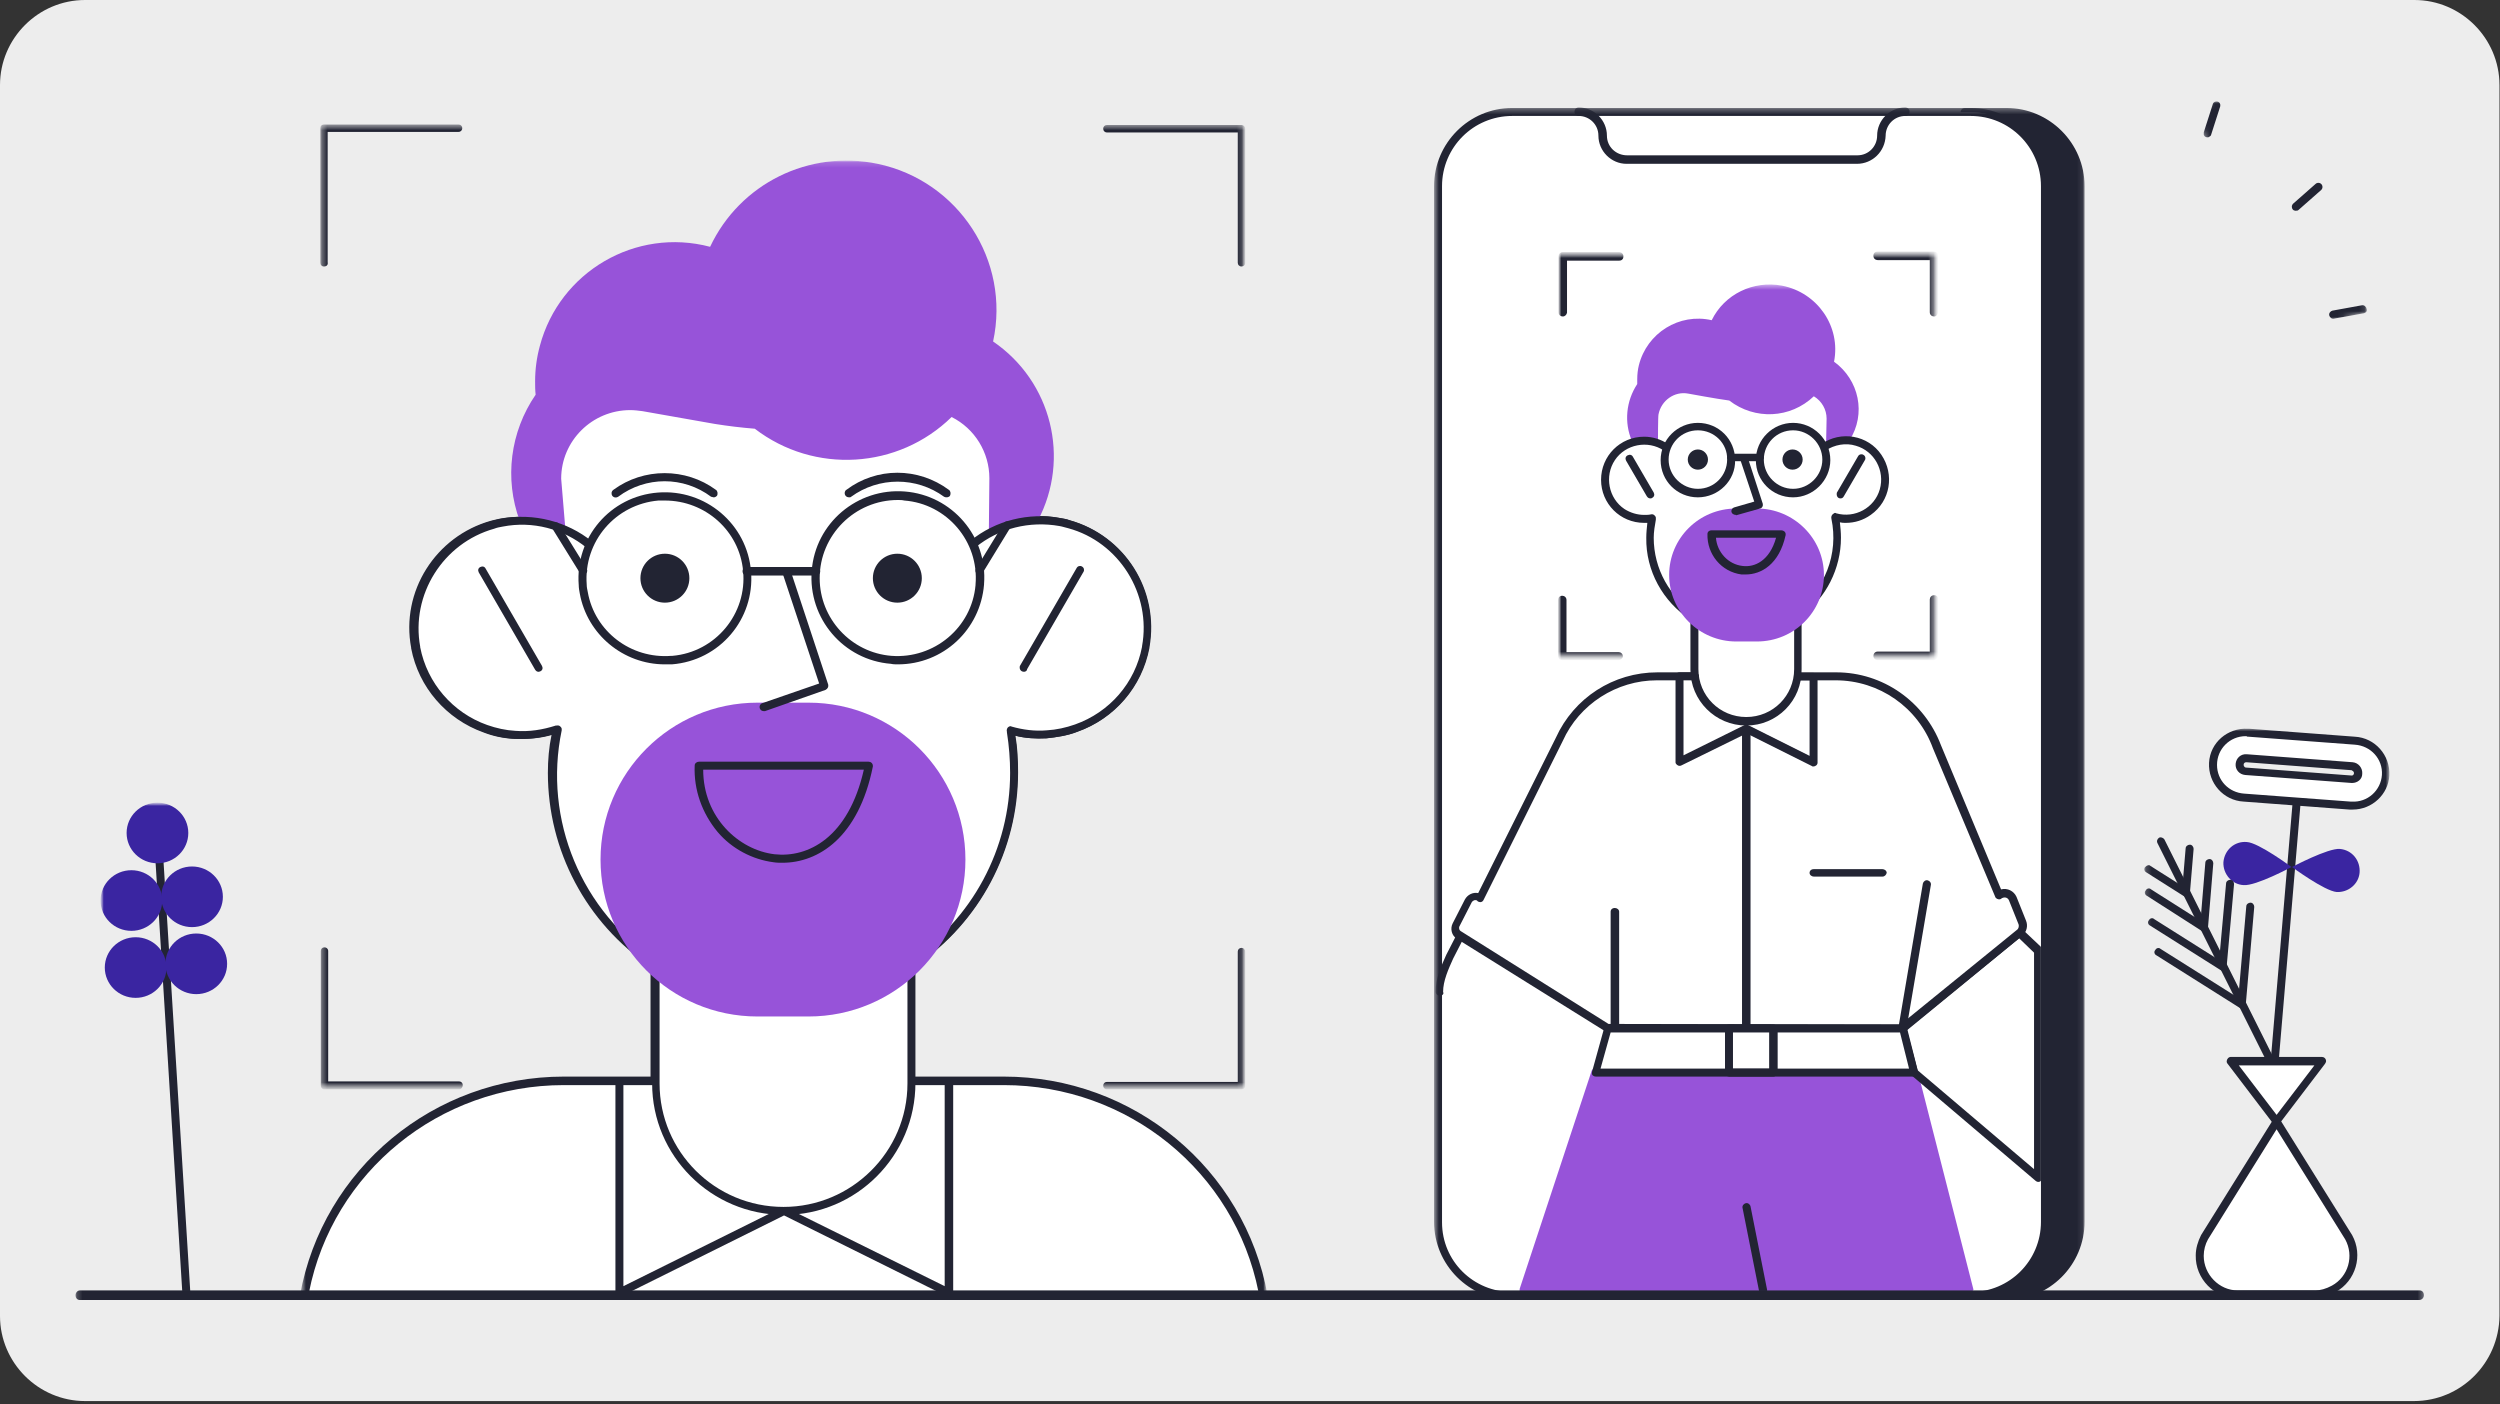 <svg width="470" height="264" viewBox="0 0 470 264" fill="none" xmlns="http://www.w3.org/2000/svg">
<rect x="0" y="0" width="470" height="264" fill="#333333" stroke="none"/>
<path d="M453.8 263.4H16C7.2 263.4 0 256.2 0 247.4V16C0 7.2 7.2 0 16 0H453.9C462.7 0 469.9 7.2 469.9 16V247.4C469.8 256.2 462.7 263.4 453.8 263.4Z" fill="#EDEDED"/>
<mask id="mask0_52_764" style="mask-type:luminance" maskUnits="userSpaceOnUse" x="56" y="30" width="183" height="215">
<path d="M238.3 30.1H56.4V244.1H238.3V30.1Z" fill="white"/>
</mask>
<g mask="url(#mask0_52_764)">
<mask id="mask1_52_764" style="mask-type:luminance" maskUnits="userSpaceOnUse" x="56" y="30" width="183" height="215">
<path d="M238.3 30.1H56.4V244.4H238.3V30.1Z" fill="white"/>
</mask>
<g mask="url(#mask1_52_764)">
<path d="M200.701 98.599C200.201 98.399 199.601 98.299 199.001 98.199C195.401 97.499 191.701 97.899 188.201 99.099V82.299L179.601 74.999L169.501 79.399C165.001 81.299 160.001 81.799 155.301 80.699L124.101 73.699L104.601 76.199L103.501 98.599C100.401 97.699 97.201 97.499 94.101 98.099C93.501 98.199 93.001 98.299 92.401 98.499C82.301 101.299 76.001 111.299 78.001 121.599C79.301 128.699 84.301 134.499 91.101 136.899C92.901 137.499 94.701 137.899 96.601 137.999C99.301 138.199 102.001 137.799 104.501 136.899H104.601C104.001 139.599 103.701 142.399 103.701 145.199C103.701 159.699 110.901 173.199 123.001 181.199V203.699C123.001 216.899 133.801 227.699 147.001 227.699C160.301 227.699 171.001 216.999 171.001 203.699V181.299C183.101 173.299 190.301 159.799 190.301 145.299C190.301 142.699 190.101 140.099 189.601 137.499L189.501 137.299C191.701 137.899 194.001 138.199 196.401 138.099C198.301 137.999 200.101 137.599 201.901 136.999C208.701 134.599 213.701 128.799 215.001 121.699C217.101 111.399 210.801 101.399 200.701 98.599Z" fill="white"/>
</g>
<mask id="mask2_52_764" style="mask-type:luminance" maskUnits="userSpaceOnUse" x="56" y="30" width="183" height="215">
<path d="M238.3 30.1H56.4V244.4H238.3V30.1Z" fill="white"/>
</mask>
<g mask="url(#mask2_52_764)">
<path d="M147.1 228.4C133.4 228.4 122.3 217.3 122.3 203.7V181.7C110.2 173.5 103 159.9 103 145.3C103 142.9 103.2 140.5 103.7 138.1C101.4 138.8 99 139 96.6 138.9C94.6 138.8 92.7 138.4 90.9 137.7C83.9 135.2 78.7 129.2 77.3 121.9V121.8C75.3 111.2 81.9 100.8 92.3 97.9C92.8 97.8 93.4 97.6 94 97.5C96.9 97 99.9 97 102.8 97.7L103.8 76.2C103.8 75.8 104.1 75.5 104.5 75.5L124 73C124.1 73 124.2 73 124.3 73L155.5 80C160.1 81 164.9 80.6 169.3 78.7L179.4 74.3C179.7 74.2 180 74.2 180.2 74.4L188.8 81.7C189 81.8 189.1 82.1 189.1 82.3V98C192.4 97 195.9 96.7 199.3 97.4C199.9 97.5 200.5 97.6 201 97.8C211.4 100.7 217.9 111 216 121.7V121.8C214.6 129.1 209.5 135.1 202.4 137.6C200.6 138.3 198.6 138.6 196.7 138.8C194.7 138.9 192.7 138.8 190.8 138.3C191.2 140.6 191.3 142.9 191.3 145.2C191.3 159.8 184.1 173.4 172 181.6V203.6C171.9 217.3 160.8 228.4 147.1 228.4ZM104.7 136.2C105.1 136.2 105.5 136.5 105.5 137V137.1C102 153.9 109.2 171.2 123.6 180.6C123.8 180.7 123.9 181 123.9 181.2V203.7C123.9 216.5 134.3 226.9 147.2 226.9C160.1 226.9 170.4 216.5 170.4 203.7V181.3C170.4 181 170.5 180.8 170.7 180.7C182.6 172.8 189.7 159.5 189.7 145.3C189.7 142.8 189.5 140.2 189.1 137.7V137.6C189 137.2 189.1 136.8 189.5 136.6C189.7 136.5 189.8 136.5 190 136.6C192.1 137.2 194.4 137.5 196.6 137.3C198.4 137.2 200.2 136.8 201.9 136.2C208.4 133.9 213.2 128.4 214.5 121.6V121.5C216.3 111.7 210.2 101.9 200.6 99.3C200.1 99.2 199.6 99 199 98.9C195.5 98.3 191.9 98.6 188.6 99.8C188.2 99.9 187.8 99.7 187.6 99.4C187.6 99.3 187.6 99.2 187.6 99.1V82.7L179.6 75.9L170 80.1C165.4 82.1 160.2 82.6 155.3 81.5L124.3 74.6L105.6 77L104.6 98.8C104.6 99.2 104.2 99.5 103.8 99.5C103.7 99.5 103.7 99.5 103.6 99.5C100.7 98.6 97.6 98.5 94.6 99C94 99.1 93.5 99.2 93 99.4C83.4 102.1 77.3 111.8 79.1 121.6V121.7C80.4 128.4 85.2 134 91.7 136.3C93.4 136.9 95.2 137.3 97 137.4C99.6 137.6 102.1 137.2 104.6 136.4H104.7H104.8C104.6 136.2 104.6 136.2 104.7 136.2Z" fill="#222433"/>
</g>
<mask id="mask3_52_764" style="mask-type:luminance" maskUnits="userSpaceOnUse" x="56" y="30" width="183" height="215">
<path d="M238.3 30.1H56.4V244.4H238.3V30.1Z" fill="white"/>
</mask>
<g mask="url(#mask3_52_764)">
<path d="M186.701 64.2C190.001 49 180.201 34 165.001 30.8C152.101 28.1 139.101 34.5 133.501 46.4C119.501 42.7 105.201 51.1 101.501 65C100.901 67.2 100.601 69.4 100.601 71.7C100.601 72.5 100.601 73.4 100.701 74.2C95.901 81.2 94.801 90 97.701 97.9C100.501 97.5 106.301 99.6 106.301 99.6L105.501 90C105.501 82.9 111.301 77.1 118.501 77.1C119.301 77.1 120.001 77.2 120.801 77.3L134.401 79.7C136.901 80.1 139.401 80.4 141.901 80.6C153.101 89.2 168.901 88.2 178.901 78.4C183.301 80.6 186.001 85.1 186.001 89.9L185.901 100.4C188.701 98.8 191.901 97.9 195.101 97.9C201.301 86.2 197.701 71.7 186.701 64.2Z" fill="#9753D9"/>
</g>
<mask id="mask4_52_764" style="mask-type:luminance" maskUnits="userSpaceOnUse" x="56" y="30" width="183" height="215">
<path d="M238.3 30.1H56.4V244.4H238.3V30.1Z" fill="white"/>
</mask>
<g mask="url(#mask4_52_764)">
<path d="M57.2 243.699C61.3 220.899 81.3 203.199 106 203.199H188.7C213.5 203.199 233.4 220.899 237.5 243.699H57.2Z" fill="white"/>
</g>
<mask id="mask5_52_764" style="mask-type:luminance" maskUnits="userSpaceOnUse" x="56" y="30" width="183" height="215">
<path d="M238.3 30.1H56.4V244.4H238.3V30.1Z" fill="white"/>
</mask>
<g mask="url(#mask5_52_764)">
<path d="M237.5 244.399H57.2C56.8 244.399 56.4 244.099 56.4 243.599V243.499C60.7 219.699 81.6 202.399 106 202.399H188.7C213.1 202.399 234 219.699 238.3 243.499C238.4 243.899 238.1 244.299 237.7 244.399C237.6 244.399 237.6 244.399 237.5 244.399ZM58.1 242.899H236.6C232.1 220.299 212.1 203.999 188.7 203.999H106C82.6 203.999 62.6 220.299 58.1 242.899Z" fill="#222433"/>
</g>
<mask id="mask6_52_764" style="mask-type:luminance" maskUnits="userSpaceOnUse" x="56" y="30" width="183" height="215">
<path d="M238.3 30.1H56.4V244.4H238.3V30.1Z" fill="white"/>
</mask>
<g mask="url(#mask6_52_764)">
<path d="M147.4 227.599L116.4 242.999V203.199H123.3H171.4H178.3V242.999L147.4 227.699V227.599V227.699V227.599Z" fill="white"/>
</g>
<mask id="mask7_52_764" style="mask-type:luminance" maskUnits="userSpaceOnUse" x="56" y="30" width="183" height="215">
<path d="M238.3 30.1H56.4V244.4H238.3V30.1Z" fill="white"/>
</mask>
<g mask="url(#mask7_52_764)">
<path d="M178.3 243.8C178.2 243.8 178.1 243.8 178 243.7L147.4 228.5L116.8 243.7C116.4 243.9 116 243.7 115.8 243.4C115.7 243.3 115.7 243.2 115.7 243.1V203.3C115.7 202.9 116 202.5 116.5 202.5H178.4C178.8 202.5 179.2 202.8 179.2 203.3V243.1C179.1 243.4 178.8 243.8 178.3 243.8ZM147.9 227.1L177.6 241.8V204H117.2V241.8L147 227C147.2 226.9 147.3 226.9 147.5 226.9C147.7 226.9 147.8 227 147.9 227.1Z" fill="#222433"/>
</g>
<mask id="mask8_52_764" style="mask-type:luminance" maskUnits="userSpaceOnUse" x="56" y="30" width="183" height="215">
<path d="M238.3 30.1H56.4V244.4H238.3V30.1Z" fill="white"/>
</mask>
<g mask="url(#mask8_52_764)">
<path d="M110.9 102.4C106.3 98.7 100.3 97.2 94.5 98.2C93.9 98.3 93.4 98.4 92.8 98.6C82.7 101.4 76.4 111.4 78.4 121.7C79.7 128.8 84.7 134.6 91.5 137C93.3 137.6 95.1 138 97 138.1C99.7 138.3 102.4 137.9 104.9 137H105C104.4 139.7 104.1 142.5 104.1 145.3C104.1 159.8 111.3 173.3 123.4 181.3V203.7C123.4 216.9 134.2 227.7 147.4 227.7C160.7 227.7 171.4 217 171.4 203.7V181.3C183.5 173.3 190.7 159.8 190.7 145.3C190.7 142.7 190.5 140.1 190 137.5L189.9 137.3C192.1 137.9 194.4 138.2 196.8 138.1C198.7 138 200.5 137.6 202.3 137C209.1 134.6 214.1 128.8 215.4 121.7C217.3 111.4 211.1 101.4 201 98.6C200.5 98.4 199.9 98.3 199.3 98.2C193.5 97.1 187.5 98.6 182.9 102.4" fill="white"/>
</g>
<mask id="mask9_52_764" style="mask-type:luminance" maskUnits="userSpaceOnUse" x="56" y="30" width="183" height="215">
<path d="M238.3 30.1H56.4V244.4H238.3V30.1Z" fill="white"/>
</mask>
<g mask="url(#mask9_52_764)">
<path d="M147.401 228.4C133.701 228.4 122.601 217.3 122.601 203.7V181.7C110.501 173.5 103.301 159.9 103.301 145.3C103.301 142.9 103.501 140.5 104.001 138.1C101.701 138.8 99.301 139 96.901 138.9C94.901 138.8 93.001 138.4 91.201 137.7C84.201 135.2 79.001 129.2 77.601 121.9V121.8C75.601 111.2 82.201 100.8 92.601 97.9C93.101 97.8 93.701 97.6 94.301 97.5C100.301 96.4 106.601 98 111.301 101.8C111.601 102.1 111.701 102.5 111.401 102.9C111.101 103.2 110.701 103.3 110.301 103C105.901 99.4 100.101 97.9 94.501 99C93.901 99.1 93.401 99.2 92.901 99.4C83.301 102.1 77.201 111.8 79.001 121.6V121.7C80.301 128.4 85.101 134 91.601 136.3C93.301 136.9 95.101 137.3 96.901 137.4C99.501 137.6 102.001 137.2 104.501 136.4H104.601H104.701C105.101 136.3 105.501 136.6 105.601 137C105.601 137.1 105.601 137.2 105.601 137.3C102.101 154.1 109.301 171.4 123.701 180.8C123.901 180.9 124.001 181.2 124.001 181.4V203.7C124.001 216.5 134.401 226.9 147.301 226.9C160.101 226.9 170.601 216.5 170.601 203.7V181.3C170.601 181 170.701 180.8 170.901 180.7C182.801 172.8 189.901 159.5 189.901 145.3C189.901 142.8 189.701 140.2 189.301 137.7V137.6C189.201 137.2 189.301 136.8 189.701 136.6C189.901 136.5 190.001 136.5 190.201 136.6C192.301 137.2 194.601 137.5 196.801 137.3C198.601 137.2 200.401 136.8 202.101 136.2C208.601 133.9 213.401 128.4 214.701 121.6V121.5C216.501 111.7 210.401 101.9 200.801 99.3C200.301 99.2 199.801 99 199.201 98.9C193.601 97.9 187.801 99.3 183.401 102.9C183.101 103.2 182.601 103.1 182.301 102.8C182.001 102.5 182.101 102 182.401 101.7C187.201 97.8 193.401 96.3 199.401 97.4C200.001 97.5 200.601 97.6 201.101 97.8C211.501 100.7 218.001 111 216.101 121.7V121.8C214.701 129.1 209.601 135.1 202.501 137.6C200.701 138.3 198.701 138.6 196.801 138.8C194.801 138.9 192.801 138.8 190.901 138.3C191.301 140.6 191.401 142.9 191.401 145.2C191.401 159.8 184.201 173.4 172.101 181.6V203.6C172.101 217.3 161.001 228.4 147.401 228.4Z" fill="#222433"/>
</g>
<mask id="mask10_52_764" style="mask-type:luminance" maskUnits="userSpaceOnUse" x="56" y="30" width="183" height="215">
<path d="M238.3 30.1H56.4V244.4H238.3V30.1Z" fill="white"/>
</mask>
<g mask="url(#mask10_52_764)">
<path d="M192.5 126.299C192.1 126.299 191.7 125.999 191.7 125.499C191.7 125.399 191.7 125.199 191.8 125.099L202.4 106.799C202.6 106.399 203.1 106.299 203.4 106.499C203.8 106.699 203.9 107.199 203.7 107.499L193.1 125.799C193.1 126.099 192.8 126.299 192.5 126.299Z" fill="#222433"/>
</g>
<mask id="mask11_52_764" style="mask-type:luminance" maskUnits="userSpaceOnUse" x="56" y="30" width="183" height="215">
<path d="M238.3 30.1H56.4V244.4H238.3V30.1Z" fill="white"/>
</mask>
<g mask="url(#mask11_52_764)">
<path d="M101.3 126.3C101 126.3 100.8 126.2 100.6 125.9L90 107.6C89.8 107.2 89.9 106.8 90.3 106.6C90.7 106.4 91.1 106.5 91.3 106.9L101.9 125.2C102.1 125.6 102 126 101.6 126.2C101.5 126.2 101.4 126.3 101.3 126.3Z" fill="#222433"/>
</g>
<mask id="mask12_52_764" style="mask-type:luminance" maskUnits="userSpaceOnUse" x="56" y="30" width="183" height="215">
<path d="M238.3 30.1H56.4V244.4H238.3V30.1Z" fill="white"/>
</mask>
<g mask="url(#mask12_52_764)">
<path d="M152 191.1H142.4C126.1 191.1 112.9 177.9 112.9 161.6C112.9 145.3 126.1 132.1 142.4 132.1H152C168.3 132.1 181.5 145.3 181.5 161.6C181.5 177.9 168.3 191.1 152 191.1Z" fill="#9753D9"/>
</g>
<mask id="mask13_52_764" style="mask-type:luminance" maskUnits="userSpaceOnUse" x="56" y="30" width="183" height="215">
<path d="M238.3 30.1H56.4V244.4H238.3V30.1Z" fill="white"/>
</mask>
<g mask="url(#mask13_52_764)">
<path d="M143.601 133.699C143.201 133.699 142.801 133.399 142.801 132.899C142.801 132.599 143.001 132.299 143.301 132.199L154.001 128.499L147.101 107.699C147.001 107.299 147.201 106.899 147.601 106.699C148.001 106.599 148.401 106.799 148.601 107.199L155.701 128.699C155.801 129.099 155.601 129.499 155.201 129.699L143.801 133.699C143.801 133.699 143.701 133.699 143.601 133.699Z" fill="#222433"/>
</g>
<mask id="mask14_52_764" style="mask-type:luminance" maskUnits="userSpaceOnUse" x="56" y="30" width="183" height="215">
<path d="M238.3 30.1H56.4V244.4H238.3V30.1Z" fill="white"/>
</mask>
<g mask="url(#mask14_52_764)">
<path d="M147.101 162.199C146.501 162.199 146.001 162.199 145.401 162.099C141.501 161.599 137.601 159.599 134.901 156.399C132.001 152.899 130.401 148.499 130.601 143.899C130.601 143.499 131.001 143.199 131.401 143.199H163.301C163.701 143.199 164.101 143.499 164.101 143.999V144.099C161.401 157.499 153.801 162.199 147.101 162.199ZM132.201 144.699C132.201 153.699 138.901 159.799 145.601 160.599C151.901 161.299 159.501 157.499 162.401 144.699H132.201Z" fill="#222433"/>
</g>
<mask id="mask15_52_764" style="mask-type:luminance" maskUnits="userSpaceOnUse" x="56" y="30" width="183" height="215">
<path d="M238.3 30.1H56.4V244.4H238.3V30.1Z" fill="white"/>
</mask>
<g mask="url(#mask15_52_764)">
<path d="M126.201 124.1C118.301 124.7 111.201 119.3 109.701 111.5C109.601 111 109.501 110.5 109.501 110C108.801 101.5 115.201 94.1 123.701 93.4C132.201 92.7 139.701 99.1 140.401 107.6C141.101 116 134.801 123.4 126.201 124.1Z" fill="white"/>
</g>
<mask id="mask16_52_764" style="mask-type:luminance" maskUnits="userSpaceOnUse" x="56" y="30" width="183" height="215">
<path d="M238.3 30.1H56.4V244.4H238.3V30.1Z" fill="white"/>
</mask>
<g mask="url(#mask16_52_764)">
<path d="M125.001 124.9C117.201 124.9 110.401 119.3 109.001 111.6C108.901 111.1 108.801 110.5 108.801 110C108.101 101.1 114.701 93.3 123.701 92.6C132.601 91.9 140.501 98.5 141.201 107.5C141.901 116.4 135.301 124.2 126.301 124.9C126.201 124.9 126.201 124.9 126.101 124.9C125.701 124.9 125.401 124.9 125.001 124.9ZM125.001 94.1C124.601 94.1 124.201 94.1 123.801 94.1C115.701 94.8 109.701 101.8 110.301 109.9C110.301 110.4 110.401 110.8 110.501 111.3C111.801 118.7 118.601 123.9 126.201 123.3C126.301 123.3 126.301 123.3 126.401 123.3C134.501 122.6 140.501 115.4 139.701 107.3C139.001 99.8 132.601 94.1 125.001 94.1Z" fill="#222433"/>
</g>
<mask id="mask17_52_764" style="mask-type:luminance" maskUnits="userSpaceOnUse" x="56" y="30" width="183" height="215">
<path d="M238.3 30.1H56.4V244.4H238.3V30.1Z" fill="white"/>
</mask>
<g mask="url(#mask17_52_764)">
<path d="M109.6 108.099C109.3 108.099 109.1 107.999 109 107.699L103.8 99.299C103.6 98.899 103.7 98.499 104.1 98.299C104.5 98.099 104.9 98.199 105.1 98.499L110.3 106.899C110.5 107.299 110.4 107.699 110 107.899C109.8 108.099 109.7 108.099 109.6 108.099Z" fill="#222433"/>
</g>
<mask id="mask18_52_764" style="mask-type:luminance" maskUnits="userSpaceOnUse" x="56" y="30" width="183" height="215">
<path d="M238.3 30.1H56.4V244.4H238.3V30.1Z" fill="white"/>
</mask>
<g mask="url(#mask18_52_764)">
<path d="M184.2 110C183.5 118.5 176.1 124.8 167.5 124.2C159 123.5 152.6 116.1 153.3 107.6C154 99.1 161.4 92.7 170 93.4C178.5 94 184.9 101.4 184.2 110C184.2 109.9 184.2 109.9 184.2 110Z" fill="white"/>
</g>
<mask id="mask19_52_764" style="mask-type:luminance" maskUnits="userSpaceOnUse" x="56" y="30" width="183" height="215">
<path d="M238.3 30.1H56.4V244.4H238.3V30.1Z" fill="white"/>
</mask>
<g mask="url(#mask19_52_764)">
<path d="M168.8 124.9C168.4 124.9 167.9 124.899 167.5 124.799C158.6 124.099 151.9 116.299 152.6 107.299C153.3 98.299 161.2 91.7 170.1 92.4C179 93.1 185.7 100.899 185 109.799V109.9C184.3 118.4 177.3 124.9 168.8 124.9ZM168.8 93.999C160.7 93.999 154.1 100.6 154.1 108.7C154.1 116.3 160 122.699 167.6 123.299C175.6 123.899 182.7 118 183.4 110V109.9C184.1 101.8 178 94.7 170 94.1C169.6 93.999 169.2 93.999 168.8 93.999Z" fill="#222433"/>
</g>
<mask id="mask20_52_764" style="mask-type:luminance" maskUnits="userSpaceOnUse" x="56" y="30" width="183" height="215">
<path d="M238.3 30.1H56.4V244.4H238.3V30.1Z" fill="white"/>
</mask>
<g mask="url(#mask20_52_764)">
<path d="M159.601 93.5C159.201 93.5 158.801 93.2 158.801 92.7C158.801 92.5 158.901 92.2 159.101 92.1C164.801 87.8 172.601 87.8 178.401 92.1C178.701 92.3 178.801 92.8 178.601 93.2C178.401 93.5 177.901 93.6 177.501 93.4C172.301 89.6 165.201 89.6 160.001 93.4C159.901 93.5 159.801 93.5 159.601 93.5Z" fill="#222433"/>
</g>
<mask id="mask21_52_764" style="mask-type:luminance" maskUnits="userSpaceOnUse" x="56" y="30" width="183" height="215">
<path d="M238.3 30.1H56.4V244.4H238.3V30.1Z" fill="white"/>
</mask>
<g mask="url(#mask21_52_764)">
<path d="M134.2 93.499C134 93.499 133.9 93.399 133.7 93.399C128.5 89.499 121.4 89.499 116.2 93.399C115.9 93.599 115.4 93.599 115.1 93.199C114.9 92.899 114.9 92.399 115.3 92.099C121 87.899 128.9 87.899 134.6 92.099C134.9 92.299 135 92.799 134.8 93.199C134.6 93.399 134.4 93.499 134.2 93.499Z" fill="#222433"/>
</g>
<mask id="mask22_52_764" style="mask-type:luminance" maskUnits="userSpaceOnUse" x="56" y="30" width="183" height="215">
<path d="M238.3 30.1H56.4V244.4H238.3V30.1Z" fill="white"/>
</mask>
<g mask="url(#mask22_52_764)">
<path d="M184.2 108.1C183.8 108.1 183.4 107.8 183.4 107.3C183.4 107.2 183.4 107 183.5 106.9L188.7 98.4C188.9 98 189.4 97.9 189.7 98.1C190.1 98.3 190.2 98.8 190 99.1L184.8 107.6C184.7 108 184.5 108.1 184.2 108.1Z" fill="#222433"/>
</g>
<mask id="mask23_52_764" style="mask-type:luminance" maskUnits="userSpaceOnUse" x="56" y="30" width="183" height="215">
<path d="M238.3 30.1H56.4V244.4H238.3V30.1Z" fill="white"/>
</mask>
<g mask="url(#mask23_52_764)">
<path d="M153.401 108.2H140.401C140.001 108.2 139.601 107.9 139.601 107.4C139.601 106.9 139.901 106.6 140.401 106.6H153.401C153.801 106.6 154.201 106.9 154.201 107.4C154.201 107.9 153.801 108.2 153.401 108.2Z" fill="#222433"/>
</g>
<mask id="mask24_52_764" style="mask-type:luminance" maskUnits="userSpaceOnUse" x="56" y="30" width="183" height="215">
<path d="M238.3 30.1H56.4V244.4H238.3V30.1Z" fill="white"/>
</mask>
<g mask="url(#mask24_52_764)">
<path d="M125 113.3C127.541 113.3 129.6 111.24 129.6 108.7C129.6 106.159 127.541 104.1 125 104.1C122.46 104.1 120.4 106.159 120.4 108.7C120.4 111.24 122.46 113.3 125 113.3Z" fill="#222433"/>
</g>
<mask id="mask25_52_764" style="mask-type:luminance" maskUnits="userSpaceOnUse" x="56" y="30" width="183" height="215">
<path d="M238.3 30.1H56.4V244.4H238.3V30.1Z" fill="white"/>
</mask>
<g mask="url(#mask25_52_764)">
<path d="M168.701 113.3C171.241 113.3 173.301 111.24 173.301 108.7C173.301 106.159 171.241 104.1 168.701 104.1C166.16 104.1 164.101 106.159 164.101 108.7C164.101 111.24 166.16 113.3 168.701 113.3Z" fill="#222433"/>
</g>
</g>
<mask id="mask26_52_764" style="mask-type:luminance" maskUnits="userSpaceOnUse" x="269" y="20" width="123" height="225">
<path d="M391.901 20.3H269.601V244.4H391.901V20.3Z" fill="white"/>
</mask>
<g mask="url(#mask26_52_764)">
<path d="M377.201 20.3H369.401C369.001 20.3 368.601 20.6 368.601 21.1H370.501C378.201 21.1 384.401 27.3 384.401 35V229.7C384.401 237.4 378.201 243.6 370.501 243.6H368.601C368.601 244 368.901 244.4 369.401 244.4H377.201C385.301 244.4 391.901 237.8 391.901 229.7V35C391.901 26.9 385.301 20.3 377.201 20.3Z" fill="#222433"/>
</g>
<mask id="mask27_52_764" style="mask-type:luminance" maskUnits="userSpaceOnUse" x="269" y="20" width="123" height="225">
<path d="M391.901 20.3H269.601V244.4H391.901V20.3Z" fill="white"/>
</mask>
<g mask="url(#mask27_52_764)">
<path d="M384.4 35V229.7C384.4 237.4 378.2 243.6 370.5 243.6H284.3C276.6 243.6 270.4 237.4 270.4 229.7V35C270.4 27.3 276.6 21.1 284.3 21.1H370.5C378.2 21.1 384.4 27.3 384.4 35Z" fill="white"/>
</g>
<mask id="mask28_52_764" style="mask-type:luminance" maskUnits="userSpaceOnUse" x="269" y="20" width="123" height="225">
<path d="M391.901 20.3H269.601V244.4H391.901V20.3Z" fill="white"/>
</mask>
<g mask="url(#mask28_52_764)">
<path d="M284.301 244.4C276.201 244.4 269.601 237.8 269.601 229.7V35C269.601 26.9 276.201 20.3 284.301 20.3H370.501C378.601 20.3 385.201 26.9 385.201 35V229.7C385.201 237.8 378.601 244.4 370.501 244.4H284.301ZM284.301 21.8C277.001 21.8 271.101 27.7 271.101 35V229.8C271.101 237.1 277.001 242.9 284.301 242.9H370.501C377.801 242.9 383.701 237 383.701 229.7V35C383.701 27.7 377.801 21.8 370.501 21.8H284.301Z" fill="#222433"/>
</g>
<mask id="mask29_52_764" style="mask-type:luminance" maskUnits="userSpaceOnUse" x="269" y="20" width="123" height="225">
<path d="M391.901 20.3H269.601V244.4H391.901V20.3Z" fill="white"/>
</mask>
<g mask="url(#mask29_52_764)">
<path d="M349.101 30.8H305.801C302.901 30.8 300.501 28.4 300.501 25.5C300.501 23.4 298.801 21.8 296.801 21.8C296.401 21.8 296.001 21.5 296.001 21C296.001 20.6 296.301 20.2 296.801 20.2C299.701 20.2 302.101 22.6 302.101 25.5C302.101 27.6 303.801 29.2 305.901 29.2H349.201C351.301 29.2 352.901 27.5 352.901 25.5C352.901 22.6 355.301 20.2 358.201 20.2C358.601 20.2 359.001 20.5 359.001 21C359.001 21.4 358.701 21.8 358.201 21.8C356.101 21.8 354.501 23.5 354.501 25.5C354.401 28.5 352.001 30.8 349.101 30.8Z" fill="#222433"/>
</g>
<mask id="mask30_52_764" style="mask-type:luminance" maskUnits="userSpaceOnUse" x="18" y="150" width="27" height="94">
<path d="M18.9 150.899H44.8L41.6 243.699H18.9V150.899Z" fill="white"/>
</mask>
<g mask="url(#mask30_52_764)">
<mask id="mask31_52_764" style="mask-type:luminance" maskUnits="userSpaceOnUse" x="18" y="150" width="29" height="95">
<path d="M46.6 150.899H18.9V244.099H46.6V150.899Z" fill="white"/>
</mask>
<g mask="url(#mask31_52_764)">
<path d="M35.101 244.099C34.701 244.099 34.401 243.799 34.301 243.399L28.801 154.999C28.801 154.599 29.101 154.199 29.501 154.199C29.901 154.199 30.301 154.499 30.301 154.899L35.801 243.299C35.801 243.699 35.501 243.999 35.101 244.099Z" fill="#222433"/>
</g>
<mask id="mask32_52_764" style="mask-type:luminance" maskUnits="userSpaceOnUse" x="18" y="150" width="29" height="95">
<path d="M46.6 150.899H18.9V244.099H46.6V150.899Z" fill="white"/>
</mask>
<g mask="url(#mask32_52_764)">
<path d="M29.601 162.299C32.804 162.299 35.401 159.747 35.401 156.599C35.401 153.451 32.804 150.899 29.601 150.899C26.398 150.899 23.801 153.451 23.801 156.599C23.801 159.747 26.398 162.299 29.601 162.299Z" fill="#3A25A1"/>
</g>
<mask id="mask33_52_764" style="mask-type:luminance" maskUnits="userSpaceOnUse" x="18" y="150" width="29" height="95">
<path d="M46.6 150.899H18.9V244.099H46.6V150.899Z" fill="white"/>
</mask>
<g mask="url(#mask33_52_764)">
<path d="M36.101 174.299C39.304 174.299 41.901 171.747 41.901 168.599C41.901 165.451 39.304 162.899 36.101 162.899C32.898 162.899 30.301 165.451 30.301 168.599C30.301 171.747 32.898 174.299 36.101 174.299Z" fill="#3A25A1"/>
</g>
<mask id="mask34_52_764" style="mask-type:luminance" maskUnits="userSpaceOnUse" x="18" y="150" width="29" height="95">
<path d="M46.6 150.899H18.9V244.099H46.6V150.899Z" fill="white"/>
</mask>
<g mask="url(#mask34_52_764)">
<path d="M24.7 175C27.904 175 30.5 172.448 30.5 169.3C30.5 166.152 27.904 163.6 24.7 163.6C21.497 163.6 18.9 166.152 18.9 169.3C18.9 172.448 21.497 175 24.7 175Z" fill="#3A25A1"/>
</g>
<mask id="mask35_52_764" style="mask-type:luminance" maskUnits="userSpaceOnUse" x="18" y="150" width="29" height="95">
<path d="M46.6 150.899H18.9V244.099H46.6V150.899Z" fill="white"/>
</mask>
<g mask="url(#mask35_52_764)">
<path d="M36.901 186.899C40.104 186.899 42.701 184.347 42.701 181.199C42.701 178.051 40.104 175.499 36.901 175.499C33.697 175.499 31.101 178.051 31.101 181.199C31.101 184.347 33.697 186.899 36.901 186.899Z" fill="#3A25A1"/>
</g>
<mask id="mask36_52_764" style="mask-type:luminance" maskUnits="userSpaceOnUse" x="18" y="150" width="29" height="95">
<path d="M46.6 150.899H18.9V244.099H46.6V150.899Z" fill="white"/>
</mask>
<g mask="url(#mask36_52_764)">
<path d="M25.5 187.599C28.703 187.599 31.3 185.047 31.3 181.899C31.3 178.751 28.703 176.199 25.5 176.199C22.297 176.199 19.7 178.751 19.7 181.899C19.7 185.047 22.297 187.599 25.5 187.599Z" fill="#3A25A1"/>
</g>
</g>
<mask id="mask37_52_764" style="mask-type:luminance" maskUnits="userSpaceOnUse" x="293" y="47" width="71" height="77">
<path d="M363.6 47.5H293V123.3H363.6V47.5Z" fill="white"/>
</mask>
<g mask="url(#mask37_52_764)">
<mask id="mask38_52_764" style="mask-type:luminance" maskUnits="userSpaceOnUse" x="293" y="47" width="72" height="78">
<path d="M364.3 47.5H293V124.1H364.3V47.5Z" fill="white"/>
</mask>
<g mask="url(#mask38_52_764)">
<path d="M363.6 59.5C363.2 59.5 362.8 59.2 362.8 58.7V48.9H353C352.6 48.9 352.2 48.6 352.2 48.1C352.2 47.6 352.5 47.3 353 47.3H363.6C364 47.3 364.4 47.6 364.4 48.1V58.6C364.3 59.2 364 59.5 363.6 59.5Z" fill="#222433"/>
</g>
<mask id="mask39_52_764" style="mask-type:luminance" maskUnits="userSpaceOnUse" x="293" y="47" width="72" height="78">
<path d="M364.3 47.5H293V124.1H364.3V47.5Z" fill="white"/>
</mask>
<g mask="url(#mask39_52_764)">
<path d="M293.8 59.5C293.4 59.5 293 59.2 293 58.7V48.2C293 47.8 293.3 47.4 293.8 47.4H304.4C304.8 47.4 305.2 47.7 305.2 48.2C305.2 48.7 304.9 49 304.4 49H294.6V58.8C294.5 59.2 294.2 59.5 293.8 59.5Z" fill="#222433"/>
</g>
<mask id="mask40_52_764" style="mask-type:luminance" maskUnits="userSpaceOnUse" x="293" y="47" width="72" height="78">
<path d="M364.3 47.5H293V124.1H364.3V47.5Z" fill="white"/>
</mask>
<g mask="url(#mask40_52_764)">
<path d="M363.6 124.1H353C352.6 124.1 352.2 123.8 352.2 123.3C352.2 122.9 352.5 122.5 353 122.5H362.8V112.7C362.8 112.3 363.1 111.9 363.6 111.9C364.1 111.9 364.4 112.2 364.4 112.7V123.2C364.3 123.7 364 124.1 363.6 124.1Z" fill="#222433"/>
</g>
<mask id="mask41_52_764" style="mask-type:luminance" maskUnits="userSpaceOnUse" x="293" y="47" width="72" height="78">
<path d="M364.3 47.5H293V124.1H364.3V47.5Z" fill="white"/>
</mask>
<g mask="url(#mask41_52_764)">
<path d="M304.3 124.1H293.7C293.3 124.1 292.9 123.8 292.9 123.3V112.8C292.9 112.4 293.2 112 293.7 112C294.1 112 294.5 112.3 294.5 112.8V122.6H304.3C304.7 122.6 305.1 122.9 305.1 123.4C305.1 123.7 304.7 124.1 304.3 124.1Z" fill="#222433"/>
</g>
</g>
<mask id="mask42_52_764" style="mask-type:luminance" maskUnits="userSpaceOnUse" x="60" y="23" width="174" height="182">
<path d="M233.8 23.3H60.2V204.4H233.8V23.3Z" fill="white"/>
</mask>
<g mask="url(#mask42_52_764)">
<mask id="mask43_52_764" style="mask-type:luminance" maskUnits="userSpaceOnUse" x="60" y="23" width="175" height="182">
<path d="M234.2 23.3H60.2V204.8H234.2V23.3Z" fill="white"/>
</mask>
<g mask="url(#mask43_52_764)">
<path d="M233.4 50.1C233 50.1 232.7 49.8 232.7 49.4V24.9H208.1C207.7 24.9 207.4 24.6 207.4 24.2C207.4 23.8 207.7 23.5 208.1 23.5H233.4C233.8 23.5 234.1 23.8 234.1 24.2V49.5C234.1 49.8 233.8 50.1 233.4 50.1Z" fill="#222433"/>
</g>
<mask id="mask44_52_764" style="mask-type:luminance" maskUnits="userSpaceOnUse" x="60" y="23" width="175" height="182">
<path d="M234.2 23.3H60.2V204.8H234.2V23.3Z" fill="white"/>
</mask>
<g mask="url(#mask44_52_764)">
<path d="M60.9 50.099C60.5 50.099 60.2 49.799 60.2 49.399V24.099C60.2 23.699 60.5 23.399 60.9 23.399H86.2C86.6 23.399 86.9 23.699 86.9 24.099C86.9 24.499 86.6 24.799 86.2 24.799H61.6V49.299C61.7 49.799 61.4 50.099 60.9 50.099Z" fill="#222433"/>
</g>
<mask id="mask45_52_764" style="mask-type:luminance" maskUnits="userSpaceOnUse" x="60" y="23" width="175" height="182">
<path d="M234.2 23.3H60.2V204.8H234.2V23.3Z" fill="white"/>
</mask>
<g mask="url(#mask45_52_764)">
<path d="M233.4 204.8H208.1C207.7 204.8 207.4 204.5 207.4 204.1C207.4 203.7 207.7 203.4 208.1 203.4H232.7V178.9C232.7 178.5 233 178.2 233.4 178.2C233.8 178.2 234.1 178.5 234.1 178.9V204.2C234.1 204.5 233.8 204.8 233.4 204.8Z" fill="#222433"/>
</g>
<mask id="mask46_52_764" style="mask-type:luminance" maskUnits="userSpaceOnUse" x="60" y="23" width="175" height="182">
<path d="M234.2 23.3H60.2V204.8H234.2V23.3Z" fill="white"/>
</mask>
<g mask="url(#mask46_52_764)">
<path d="M86.3 204.8H61C60.6 204.8 60.3 204.5 60.3 204.1V178.8C60.3 178.4 60.6 178.1 61 178.1C61.4 178.1 61.7 178.4 61.7 178.8V203.3H86.3C86.7 203.3 87 203.6 87 204C87 204.4 86.7 204.8 86.3 204.8Z" fill="#222433"/>
</g>
</g>
<mask id="mask47_52_764" style="mask-type:luminance" maskUnits="userSpaceOnUse" x="270" y="53" width="114" height="191">
<path d="M384 53.5H270V243.3H384V53.5Z" fill="white"/>
</mask>
<g mask="url(#mask47_52_764)">
<path d="M371 242.4L360.4 200.9H359.9C359.9 200.9 300.1 200.5 300.1 200.9C299.7 200.8 299.3 201 299.2 201.4L285.7 242.3C285.6 242.7 285.8 243.1 286.2 243.2C286.3 243.2 369.5 243 369.6 243C370 243 371.1 242.8 371 242.4Z" fill="#9753D9"/>
</g>
<mask id="mask48_52_764" style="mask-type:luminance" maskUnits="userSpaceOnUse" x="270" y="53" width="114" height="191">
<path d="M384 53.5H270V243.3H384V53.5Z" fill="white"/>
</mask>
<g mask="url(#mask48_52_764)">
<path d="M383.2 221.4L359.9 201.6L357.6 193.4L379.6 175.4L383.2 178.8V221.4Z" fill="white"/>
</g>
<mask id="mask49_52_764" style="mask-type:luminance" maskUnits="userSpaceOnUse" x="270" y="53" width="114" height="191">
<path d="M384 53.5H270V243.3H384V53.5Z" fill="white"/>
</mask>
<g mask="url(#mask49_52_764)">
<path d="M383.2 222.2C383 222.2 382.8 222.1 382.7 222L359.4 202.2C359.3 202.1 359.2 202 359.2 201.8L357 193.6C356.9 193.3 357 193 357.3 192.8L379.3 174.8C379.6 174.6 380 174.6 380.3 174.8L383.9 178.2C384 178.3 384.1 178.5 384.1 178.7V221.3C383.9 221.9 383.6 222.2 383.2 222.2ZM360.5 201.2L382.4 219.8V179.1L379.6 176.4L358.5 193.7L360.5 201.2Z" fill="#222433"/>
</g>
<mask id="mask50_52_764" style="mask-type:luminance" maskUnits="userSpaceOnUse" x="270" y="53" width="114" height="191">
<path d="M384 53.5H270V243.3H384V53.5Z" fill="white"/>
</mask>
<g mask="url(#mask50_52_764)">
<path d="M270.7 187.2C270.3 187.2 269.9 186.9 269.9 186.4C269.9 184 270.9 181.7 271.9 179.5L273.8 175.8C274 175.4 274.4 175.3 274.8 175.5C275.2 175.7 275.3 176.1 275.1 176.5L273.2 180.2C272.3 182.2 271.3 184.4 271.3 186.5C271.5 186.8 271.2 187.2 270.7 187.2Z" fill="#222433"/>
</g>
<mask id="mask51_52_764" style="mask-type:luminance" maskUnits="userSpaceOnUse" x="270" y="53" width="114" height="191">
<path d="M384 53.5H270V243.3H384V53.5Z" fill="white"/>
</mask>
<g mask="url(#mask51_52_764)">
<path d="M357.6 193.3L379.7 175.3C380.3 174.8 380.5 174.1 380.2 173.4L378.4 168.9C378.1 168.1 377.1 167.7 376.3 168C376.1 168.1 376 168.2 375.9 168.3L364.3 140.4C361.4 132.4 353.8 127.1 345.3 127.1H311.7C303.8 127.1 296.6 131.7 293.3 138.9L278.4 168.8C277.7 168.3 276.8 168.5 276.3 169.2C276.3 169.3 276.2 169.3 276.2 169.4L273.9 173.9C273.5 174.6 273.8 175.4 274.4 175.9L302.3 193.3H357.6Z" fill="white"/>
</g>
<mask id="mask52_52_764" style="mask-type:luminance" maskUnits="userSpaceOnUse" x="270" y="53" width="114" height="191">
<path d="M384 53.5H270V243.3H384V53.5Z" fill="white"/>
</mask>
<g mask="url(#mask52_52_764)">
<path d="M357.6 194.1L302.2 194C302.1 194 301.9 194 301.8 193.9L273.9 176.5C272.9 175.9 272.6 174.6 273.1 173.6L275.4 169.1C275.9 168.2 276.9 167.7 277.9 167.9L292.5 138.7C295.9 131.2 303.3 126.4 311.6 126.4H345.2C354 126.4 361.8 131.9 364.9 140.1L376.2 167.2C377.4 166.9 378.6 167.5 379.1 168.6L380.9 173.1C381.3 174.1 381 175.2 380.2 175.9L358.1 193.9C357.9 194 357.7 194.1 357.6 194.1ZM302.4 192.5L357.3 192.6L379.2 174.8C379.5 174.6 379.6 174.1 379.5 173.8L377.7 169.3C377.5 168.8 377 168.6 376.5 168.8C376.4 168.8 376.3 168.9 376.3 168.9C376 169.2 375.5 169.1 375.2 168.8C375.2 168.7 375.1 168.7 375.1 168.6L363.4 140.7C360.6 133 353.3 127.9 345.1 127.9H311.5C303.9 127.9 296.9 132.4 293.8 139.3L278.9 169.2C278.7 169.6 278.3 169.7 277.9 169.5C277.9 169.5 277.8 169.5 277.8 169.4C277.8 169.4 277.7 169.4 277.7 169.3C277.3 169.1 276.9 169.3 276.7 169.6L274.4 174.1C274.2 174.4 274.3 174.9 274.7 175.1L302.4 192.5Z" fill="#222433"/>
</g>
<mask id="mask53_52_764" style="mask-type:luminance" maskUnits="userSpaceOnUse" x="270" y="53" width="114" height="191">
<path d="M384 53.5H270V243.3H384V53.5Z" fill="white"/>
</mask>
<g mask="url(#mask53_52_764)">
<path d="M331.4 243.3C331 243.3 330.7 243 330.7 242.7L327.599 227.1C327.499 226.7 327.8 226.3 328.2 226.2C328.6 226.1 328.999 226.4 329.099 226.8L332.2 242.4C332.3 242.8 331.999 243.2 331.599 243.3C331.499 243.3 331.5 243.3 331.4 243.3Z" fill="#222433"/>
</g>
<mask id="mask54_52_764" style="mask-type:luminance" maskUnits="userSpaceOnUse" x="270" y="53" width="114" height="191">
<path d="M384 53.5H270V243.3H384V53.5Z" fill="white"/>
</mask>
<g mask="url(#mask54_52_764)">
<path d="M359.9 201.6H299.9L302.2 193.3H357.7L359.9 201.6Z" fill="white"/>
</g>
<mask id="mask55_52_764" style="mask-type:luminance" maskUnits="userSpaceOnUse" x="270" y="53" width="114" height="191">
<path d="M384 53.5H270V243.3H384V53.5Z" fill="white"/>
</mask>
<g mask="url(#mask55_52_764)">
<path d="M359.9 202.4H300C299.6 202.4 299.2 202.1 299.3 201.7C299.3 201.6 299.3 201.6 299.3 201.5L301.6 193.2C301.7 192.9 302 192.6 302.3 192.6H357.8C358.1 192.6 358.4 192.8 358.5 193.2L360.6 201.5C360.7 201.9 360.5 202.3 360.1 202.4C360 202.4 359.9 202.4 359.9 202.4ZM300.9 200.9H358.9L357.2 194.1H302.8L300.9 200.9Z" fill="#222433"/>
</g>
<mask id="mask56_52_764" style="mask-type:luminance" maskUnits="userSpaceOnUse" x="270" y="53" width="114" height="191">
<path d="M384 53.5H270V243.3H384V53.5Z" fill="white"/>
</mask>
<g mask="url(#mask56_52_764)">
<path d="M347.2 82.8C346.3 82.8 345.4 83 344.5 83.3L344.1 71.6H311.4L310.8 83C306.8 82.1 302.9 84.6 302 88.6C301.1 92.6 303.6 96.5 307.6 97.4C308.6 97.6 309.7 97.6 310.7 97.4V97.5C310.4 98.7 310.3 99.9 310.3 101.1C310.3 107.2 313.5 112.9 318.6 116.1V125.9C318.6 131.3 323 135.6 328.4 135.6C333.8 135.6 338.2 131.2 338.2 125.8V115.4C344 111.3 346.7 104.2 345.2 97.2C349.1 98.3 353.2 96.1 354.4 92.2C355.6 88.3 353.3 84.2 349.4 83.1C348.5 82.9 347.9 82.8 347.2 82.8Z" fill="white"/>
</g>
<mask id="mask57_52_764" style="mask-type:luminance" maskUnits="userSpaceOnUse" x="270" y="53" width="114" height="191">
<path d="M384 53.5H270V243.3H384V53.5Z" fill="white"/>
</mask>
<g mask="url(#mask57_52_764)">
<path d="M344.8 68C346.1 61.4 341.7 55 335 53.7C329.6 52.7 324.2 55.3 321.8 60.2C315.7 58.8 309.6 62.6 308.1 68.7C307.9 69.5 307.8 70.4 307.8 71.3C307.8 71.6 307.8 71.9 307.8 72.2C305.7 75.4 305.3 79.4 306.8 82.9C307.5 82.5 311.7 82.8 311.7 82.8C311.7 82.8 311.7 78.2 311.8 77.9C312.3 75.3 314.8 73.5 317.4 74C317.4 74 322.8 75 325.1 75.3C329.9 79 336.6 78.7 341 74.5C342.5 75.4 343.4 77 343.4 78.7L343.3 83.7C343.3 83.7 344.7 82.4 347.7 82.8C350.9 77.8 349.5 71.4 344.8 68Z" fill="#9753D9"/>
</g>
<mask id="mask58_52_764" style="mask-type:luminance" maskUnits="userSpaceOnUse" x="270" y="53" width="114" height="191">
<path d="M384 53.5H270V243.3H384V53.5Z" fill="white"/>
</mask>
<g mask="url(#mask58_52_764)">
<path d="M342.9 84.2C346.2 81.9 350.8 82.7 353.2 86C355.5 89.3 354.7 93.9 351.4 96.3C349.6 97.6 347.3 98 345.1 97.3C346.6 104.2 343.8 111.3 338.1 115.5V125.9C338.1 131.3 333.7 135.6 328.3 135.7C322.9 135.7 318.5 131.3 318.5 126V116.2C313.3 113 310.2 107.3 310.2 101.2C310.2 100 310.3 98.8 310.6 97.6V97.5C306.6 98.3 302.7 95.8 301.9 91.8C301.1 87.8 303.7 83.9 307.6 83.1C308.1 83 308.6 82.9 309.1 82.9C310.6 82.9 312 83.3 313.2 84.2" fill="white"/>
</g>
<mask id="mask59_52_764" style="mask-type:luminance" maskUnits="userSpaceOnUse" x="270" y="53" width="114" height="191">
<path d="M384 53.5H270V243.3H384V53.5Z" fill="white"/>
</mask>
<g mask="url(#mask59_52_764)">
<path d="M328.3 136.4C322.5 136.4 317.8 131.7 317.8 125.9V116.5C312.6 113.1 309.4 107.3 309.5 101.1C309.5 100.2 309.6 99.2 309.7 98.3C309.5 98.3 309.3 98.3 309.1 98.3C304.6 98.3 301 94.7 301 90.2C301 85.7 304.6 82.1 309.1 82.1C310.7 82.1 312.3 82.6 313.6 83.5C313.9 83.7 314 84.2 313.8 84.5C313.6 84.8 313.1 84.9 312.8 84.7C309.8 82.7 305.6 83.5 303.6 86.5C301.6 89.5 302.4 93.7 305.4 95.7C306.5 96.4 307.8 96.8 309.1 96.8C309.5 96.8 310 96.8 310.4 96.7C310.8 96.6 311.2 96.9 311.3 97.3C311.3 97.4 311.3 97.5 311.3 97.6V97.7C311.1 98.8 310.9 100 310.9 101.1C310.9 106.9 313.9 112.4 318.9 115.4C319.1 115.5 319.3 115.8 319.3 116V125.8C319.3 130.8 323.3 134.8 328.3 134.8C333.3 134.8 337.3 130.8 337.3 125.8V115.4C337.3 115.2 337.4 114.9 337.6 114.8C343.1 110.9 345.7 104.1 344.3 97.5C344.2 97.1 344.4 96.7 344.8 96.5C344.9 96.4 345.1 96.4 345.2 96.5C348.7 97.5 352.4 95.5 353.4 92C354.4 88.5 352.4 84.8 348.9 83.8C347 83.2 344.9 83.6 343.2 84.7C342.9 84.9 342.4 84.9 342.2 84.5C342 84.1 342 83.7 342.4 83.5C346.1 80.9 351.2 81.8 353.7 85.5C356.2 89.2 355.4 94.2 351.7 96.8C350.3 97.8 348.7 98.3 347 98.3C346.6 98.3 346.3 98.3 345.9 98.2C346 99.1 346.1 100.1 346.1 101.1C346.1 106.9 343.3 112.4 338.7 115.8V125.8C338.8 131.7 334.1 136.4 328.3 136.4Z" fill="#222433"/>
</g>
<mask id="mask60_52_764" style="mask-type:luminance" maskUnits="userSpaceOnUse" x="270" y="53" width="114" height="191">
<path d="M384 53.5H270V243.3H384V53.5Z" fill="white"/>
</mask>
<g mask="url(#mask60_52_764)">
<path d="M346 93.7C345.6 93.7 345.3 93.4 345.3 92.9C345.3 92.8 345.3 92.6 345.4 92.5L349.3 85.8C349.5 85.4 350 85.3 350.3 85.5C350.7 85.7 350.8 86.2 350.6 86.5L346.7 93.2C346.5 93.6 346.3 93.7 346 93.7Z" fill="#222433"/>
</g>
<mask id="mask61_52_764" style="mask-type:luminance" maskUnits="userSpaceOnUse" x="270" y="53" width="114" height="191">
<path d="M384 53.5H270V243.3H384V53.5Z" fill="white"/>
</mask>
<g mask="url(#mask61_52_764)">
<path d="M310.3 93.7C310 93.7 309.8 93.6 309.6 93.3L305.7 86.6C305.5 86.2 305.6 85.8 306 85.6C306.4 85.4 306.8 85.5 307 85.9L310.9 92.6C311.1 93 311 93.4 310.6 93.6C310.5 93.7 310.4 93.7 310.3 93.7Z" fill="#222433"/>
</g>
<mask id="mask62_52_764" style="mask-type:luminance" maskUnits="userSpaceOnUse" x="270" y="53" width="114" height="191">
<path d="M384 53.5H270V243.3H384V53.5Z" fill="white"/>
</mask>
<g mask="url(#mask62_52_764)">
<path d="M319.2 92.7C322.68 92.7 325.5 89.879 325.5 86.4C325.5 82.92 322.68 80.1 319.2 80.1C315.721 80.1 312.9 82.92 312.9 86.4C312.9 89.879 315.721 92.7 319.2 92.7Z" fill="white"/>
</g>
<mask id="mask63_52_764" style="mask-type:luminance" maskUnits="userSpaceOnUse" x="270" y="53" width="114" height="191">
<path d="M384 53.5H270V243.3H384V53.5Z" fill="white"/>
</mask>
<g mask="url(#mask63_52_764)">
<path d="M319.2 93.5C315.3 93.5 312.2 90.4 312.2 86.5C312.2 82.6 315.4 79.5 319.2 79.5C323.1 79.5 326.2 82.6 326.2 86.5C326.3 90.3 323.1 93.5 319.2 93.5ZM319.2 80.9C316.1 80.9 313.7 83.4 313.7 86.4C313.7 89.4 316.2 91.9 319.2 91.9C322.3 91.9 324.7 89.4 324.7 86.4C324.8 83.4 322.3 80.9 319.2 80.9Z" fill="#222433"/>
</g>
<mask id="mask64_52_764" style="mask-type:luminance" maskUnits="userSpaceOnUse" x="270" y="53" width="114" height="191">
<path d="M384 53.5H270V243.3H384V53.5Z" fill="white"/>
</mask>
<g mask="url(#mask64_52_764)">
<path d="M337.1 92.7C340.579 92.7 343.4 89.879 343.4 86.4C343.4 82.92 340.579 80.1 337.1 80.1C333.62 80.1 330.8 82.92 330.8 86.4C330.8 89.879 333.62 92.7 337.1 92.7Z" fill="white"/>
</g>
<mask id="mask65_52_764" style="mask-type:luminance" maskUnits="userSpaceOnUse" x="270" y="53" width="114" height="191">
<path d="M384 53.5H270V243.3H384V53.5Z" fill="white"/>
</mask>
<g mask="url(#mask65_52_764)">
<path d="M337.1 93.5C333.2 93.5 330.1 90.4 330.1 86.5C330.1 82.6 333.3 79.5 337.1 79.5C340.9 79.5 344.1 82.6 344.1 86.5C344.1 90.3 340.9 93.5 337.1 93.5ZM337.1 80.9C334 80.9 331.6 83.4 331.6 86.4C331.6 89.4 334.1 91.9 337.1 91.9C340.1 91.9 342.6 89.4 342.6 86.4C342.6 83.4 340.1 80.9 337.1 80.9Z" fill="#222433"/>
</g>
<mask id="mask66_52_764" style="mask-type:luminance" maskUnits="userSpaceOnUse" x="270" y="53" width="114" height="191">
<path d="M384 53.5H270V243.3H384V53.5Z" fill="white"/>
</mask>
<g mask="url(#mask66_52_764)">
<path d="M330.8 86.7H325.5C325.1 86.7 324.7 86.4 324.7 86C324.7 85.6 325 85.3 325.5 85.3H330.8C331.2 85.3 331.6 85.6 331.6 86C331.6 86.4 331.2 86.7 330.8 86.7Z" fill="#222433"/>
</g>
<mask id="mask67_52_764" style="mask-type:luminance" maskUnits="userSpaceOnUse" x="270" y="53" width="114" height="191">
<path d="M384 53.5H270V243.3H384V53.5Z" fill="white"/>
</mask>
<g mask="url(#mask67_52_764)">
<path d="M330.3 120.6H326.4C319.5 120.6 313.8 115 313.8 108.1C313.8 101.2 319.4 95.6 326.4 95.6H330.3C337.2 95.6 342.9 101.2 342.9 108.1C342.9 115 337.3 120.6 330.3 120.6Z" fill="#9753D9"/>
</g>
<mask id="mask68_52_764" style="mask-type:luminance" maskUnits="userSpaceOnUse" x="270" y="53" width="114" height="191">
<path d="M384 53.5H270V243.3H384V53.5Z" fill="white"/>
</mask>
<g mask="url(#mask68_52_764)">
<path d="M326.3 96.8C325.9 96.8 325.5 96.5 325.5 96.1C325.5 95.8 325.7 95.5 326 95.4L329.8 94.3L327.2 86.5C327.1 86.1 327.3 85.7 327.7 85.6C328.1 85.5 328.5 85.7 328.6 86.1L331.4 94.7C331.5 95.1 331.3 95.5 330.9 95.6L326.3 96.9C326.5 96.8 326.4 96.8 326.3 96.8Z" fill="#222433"/>
</g>
<mask id="mask69_52_764" style="mask-type:luminance" maskUnits="userSpaceOnUse" x="270" y="53" width="114" height="191">
<path d="M384 53.5H270V243.3H384V53.5Z" fill="white"/>
</mask>
<g mask="url(#mask69_52_764)">
<path d="M328.2 108C327.9 108 327.7 108 327.4 108C323.6 107.5 320.9 104.2 321 100.4C321 100 321.3 99.7 321.8 99.7H334.9C335.3 99.7 335.7 100 335.7 100.4C335.7 100.5 335.7 100.5 335.7 100.6C334.5 106.1 331.1 108 328.2 108ZM322.6 101.1C322.8 103.8 324.9 106.1 327.6 106.4C329.9 106.7 332.7 105.4 333.9 101.1H322.6Z" fill="#222433"/>
</g>
<mask id="mask70_52_764" style="mask-type:luminance" maskUnits="userSpaceOnUse" x="270" y="53" width="114" height="191">
<path d="M384 53.5H270V243.3H384V53.5Z" fill="white"/>
</mask>
<g mask="url(#mask70_52_764)">
<path d="M319.2 88.3C320.249 88.3 321.1 87.449 321.1 86.4C321.1 85.351 320.249 84.5 319.2 84.5C318.15 84.5 317.3 85.351 317.3 86.4C317.3 87.449 318.15 88.3 319.2 88.3Z" fill="#222433"/>
</g>
<mask id="mask71_52_764" style="mask-type:luminance" maskUnits="userSpaceOnUse" x="270" y="53" width="114" height="191">
<path d="M384 53.5H270V243.3H384V53.5Z" fill="white"/>
</mask>
<g mask="url(#mask71_52_764)">
<path d="M337 88.3C338.049 88.3 338.9 87.449 338.9 86.4C338.9 85.351 338.049 84.5 337 84.5C335.95 84.5 335.1 85.351 335.1 86.4C335.1 87.449 335.95 88.3 337 88.3Z" fill="#222433"/>
</g>
<mask id="mask72_52_764" style="mask-type:luminance" maskUnits="userSpaceOnUse" x="270" y="53" width="114" height="191">
<path d="M384 53.5H270V243.3H384V53.5Z" fill="white"/>
</mask>
<g mask="url(#mask72_52_764)">
<path d="M333.4 202.4H325.1C324.7 202.4 324.3 202.1 324.3 201.7V193.3C324.3 192.9 324.6 192.6 325.1 192.6H333.4C333.8 192.6 334.2 192.9 334.2 193.3V201.7C334.1 202 333.8 202.4 333.4 202.4ZM325.8 200.9H332.6V194H325.8V200.9Z" fill="#222433"/>
</g>
<mask id="mask73_52_764" style="mask-type:luminance" maskUnits="userSpaceOnUse" x="270" y="53" width="114" height="191">
<path d="M384 53.5H270V243.3H384V53.5Z" fill="white"/>
</mask>
<g mask="url(#mask73_52_764)">
<path d="M328.3 194C327.9 194 327.5 193.7 327.5 193.3V137.1C327.5 136.7 327.8 136.4 328.3 136.4C328.7 136.4 329.1 136.7 329.1 137.1V193.3C329.1 193.7 328.8 194 328.3 194Z" fill="#222433"/>
</g>
<mask id="mask74_52_764" style="mask-type:luminance" maskUnits="userSpaceOnUse" x="270" y="53" width="114" height="191">
<path d="M384 53.5H270V243.3H384V53.5Z" fill="white"/>
</mask>
<g mask="url(#mask74_52_764)">
<path d="M340.9 144.1C340.8 144.1 340.7 144.1 340.6 144L328.6 138C328.4 138.1 328.2 138.1 328.1 138L316.1 143.9C315.7 144.1 315.3 143.9 315.1 143.6C315 143.5 315 143.4 315 143.3V127.1C315 126.7 315.3 126.4 315.8 126.4H318.6C319 126.4 319.4 126.7 319.4 127.1C319.4 127.5 319.1 127.8 318.6 127.8H316.5V142L328 136.3C328.2 136.2 328.5 136.2 328.8 136.4L340.2 142.1V127.9H338.1C337.7 127.9 337.3 127.6 337.3 127.2C337.3 126.8 337.6 126.5 338.1 126.5H340.9C341.3 126.5 341.7 126.8 341.7 127.2V143.4C341.7 143.8 341.3 144.1 340.9 144.1Z" fill="#222433"/>
</g>
<mask id="mask75_52_764" style="mask-type:luminance" maskUnits="userSpaceOnUse" x="270" y="53" width="114" height="191">
<path d="M384 53.5H270V243.3H384V53.5Z" fill="white"/>
</mask>
<g mask="url(#mask75_52_764)">
<path d="M303.6 194C303.2 194 302.8 193.7 302.8 193.3V171.4C302.8 171 303.1 170.7 303.6 170.7C304 170.7 304.4 171 304.4 171.4V193.3C304.4 193.7 304 194 303.6 194Z" fill="#222433"/>
</g>
<mask id="mask76_52_764" style="mask-type:luminance" maskUnits="userSpaceOnUse" x="270" y="53" width="114" height="191">
<path d="M384 53.5H270V243.3H384V53.5Z" fill="white"/>
</mask>
<g mask="url(#mask76_52_764)">
<path d="M357.7 194C357.3 194 356.9 193.7 356.9 193.3V193.2L361.5 166.1C361.6 165.7 362 165.4 362.4 165.5C362.8 165.6 363.1 166 363 166.4L358.4 193.5C358.4 193.8 358.1 194 357.7 194Z" fill="#222433"/>
</g>
<mask id="mask77_52_764" style="mask-type:luminance" maskUnits="userSpaceOnUse" x="270" y="53" width="114" height="191">
<path d="M384 53.5H270V243.3H384V53.5Z" fill="white"/>
</mask>
<g mask="url(#mask77_52_764)">
<path d="M353.9 164.8H341C340.6 164.8 340.2 164.5 340.2 164.1C340.2 163.7 340.5 163.4 341 163.4H353.9C354.3 163.4 354.7 163.7 354.7 164.1C354.6 164.5 354.3 164.8 353.9 164.8Z" fill="#222433"/>
</g>
<mask id="mask78_52_764" style="mask-type:luminance" maskUnits="userSpaceOnUse" x="403" y="136" width="47" height="109">
<path d="M449.2 136.899H403.2V244.099H449.2V136.899Z" fill="white"/>
</mask>
<g mask="url(#mask78_52_764)">
<path d="M427.7 200.1C427.2 200.1 426.9 199.7 426.9 199.3L431 151C431 150.6 431.4 150.3 431.8 150.3C432.2 150.3 432.5 150.7 432.5 151.1L428.4 199.4C428.4 199.8 428.1 200.1 427.7 200.1Z" fill="#222433"/>
</g>
<mask id="mask79_52_764" style="mask-type:luminance" maskUnits="userSpaceOnUse" x="403" y="136" width="47" height="109">
<path d="M449.2 136.899H403.2V244.099H449.2V136.899Z" fill="white"/>
</mask>
<g mask="url(#mask79_52_764)">
<path d="M441.8 151.4L421.9 149.9C418.5 149.7 415.9 146.8 416.1 143.4C416.3 140 419.2 137.4 422.6 137.6C422.7 137.6 422.7 137.6 422.8 137.6L442.7 139.1C446.1 139.3 448.7 142.2 448.5 145.6C448.3 149 445.4 151.6 442 151.4C442 151.4 442 151.4 441.9 151.4H441.8ZM422.4 142.6C421.7 142.5 421.1 143 421.1 143.7C421 144.4 421.5 145 422.2 145L442.1 146.5C442.8 146.5 443.4 146 443.4 145.3C443.4 144.6 442.9 144.1 442.3 144L422.4 142.6Z" fill="white"/>
</g>
<mask id="mask80_52_764" style="mask-type:luminance" maskUnits="userSpaceOnUse" x="403" y="136" width="47" height="109">
<path d="M449.2 136.899H403.2V244.099H449.2V136.899Z" fill="white"/>
</mask>
<g mask="url(#mask80_52_764)">
<path d="M442.3 152.199C442.2 152.199 442 152.199 441.9 152.199C441.8 152.199 441.8 152.199 441.7 152.199L421.8 150.699C418 150.499 415.1 147.199 415.3 143.399C415.5 139.599 418.8 136.799 422.6 136.999C422.7 136.999 422.7 136.999 422.8 136.999L442.7 138.499C446.5 138.699 449.4 141.999 449.2 145.799C449 149.299 446 152.199 442.3 152.199ZM422.2 138.399C419.2 138.399 416.8 140.799 416.8 143.799C416.8 146.699 419 148.999 421.9 149.199L441.9 150.699C442 150.699 442 150.699 442.1 150.699C445.1 150.899 447.6 148.599 447.8 145.699C448 142.699 445.7 140.199 442.7 139.999L422.7 138.499C422.6 138.499 422.6 138.499 422.5 138.499C422.4 138.399 422.3 138.399 422.2 138.399ZM442.2 147.199H442.1L422.1 145.699C421 145.599 420.2 144.699 420.3 143.599C420.4 142.499 421.3 141.699 422.4 141.799L442.3 143.299C443.4 143.399 444.2 144.399 444.1 145.499C444.1 146.499 443.2 147.199 442.2 147.199ZM422.3 143.299C422 143.299 421.8 143.499 421.8 143.799C421.8 143.999 422 144.299 422.2 144.299L442.1 145.799C442.2 145.799 442.3 145.799 442.4 145.699C442.6 145.499 442.6 145.199 442.4 144.999C442.3 144.899 442.2 144.899 442.1 144.799L422.3 143.299Z" fill="#222433"/>
</g>
<mask id="mask81_52_764" style="mask-type:luminance" maskUnits="userSpaceOnUse" x="403" y="136" width="47" height="109">
<path d="M449.2 136.899H403.2V244.099H449.2V136.899Z" fill="white"/>
</mask>
<g mask="url(#mask81_52_764)">
<path d="M439.3 167.7C437 167.5 430.9 163 430.9 163C430.9 163 437.7 159.4 439.9 159.6C442.2 159.8 443.8 161.8 443.6 164.1C443.4 166.2 441.5 167.8 439.3 167.7Z" fill="#3A25A1"/>
</g>
<mask id="mask82_52_764" style="mask-type:luminance" maskUnits="userSpaceOnUse" x="403" y="136" width="47" height="109">
<path d="M449.2 136.899H403.2V244.099H449.2V136.899Z" fill="white"/>
</mask>
<g mask="url(#mask82_52_764)">
<path d="M421.8 166.399C424.1 166.599 430.8 162.999 430.8 162.999C430.8 162.999 424.6 158.399 422.4 158.299C420.1 158.099 418.2 159.799 418 162.099C417.9 164.299 419.6 166.299 421.8 166.399Z" fill="#3A25A1"/>
</g>
<mask id="mask83_52_764" style="mask-type:luminance" maskUnits="userSpaceOnUse" x="403" y="136" width="47" height="109">
<path d="M449.2 136.899H403.2V244.099H449.2V136.899Z" fill="white"/>
</mask>
<g mask="url(#mask83_52_764)">
<path d="M426.9 200.099C426.6 200.099 426.4 199.899 426.2 199.699L405.6 158.499C405.4 158.099 405.6 157.699 405.9 157.499C406.2 157.299 406.7 157.499 406.9 157.799L427.5 198.999C427.7 199.399 427.5 199.799 427.2 199.999C427.1 200.099 427 200.099 426.9 200.099Z" fill="#222433"/>
</g>
<mask id="mask84_52_764" style="mask-type:luminance" maskUnits="userSpaceOnUse" x="403" y="136" width="47" height="109">
<path d="M449.2 136.899H403.2V244.099H449.2V136.899Z" fill="white"/>
</mask>
<g mask="url(#mask84_52_764)">
<path d="M411 168.6C410.9 168.6 410.7 168.6 410.6 168.5L403.5 164C403.1 163.8 403 163.3 403.3 163C403.6 162.7 404 162.5 404.3 162.8L410.3 166.6L410.9 159.5C410.9 159.1 411.3 158.8 411.7 158.8C412.1 158.8 412.4 159.2 412.4 159.6L411.7 167.9C411.8 168.3 411.4 168.6 411 168.6Z" fill="#222433"/>
</g>
<mask id="mask85_52_764" style="mask-type:luminance" maskUnits="userSpaceOnUse" x="403" y="136" width="47" height="109">
<path d="M449.2 136.899H403.2V244.099H449.2V136.899Z" fill="white"/>
</mask>
<g mask="url(#mask85_52_764)">
<path d="M414.3 175.099C414.2 175.099 414 175.099 413.9 174.999L403.6 168.399C403.2 168.199 403.1 167.699 403.4 167.399C403.6 166.999 404.1 166.899 404.4 167.199L413.7 173.099L414.6 162.199C414.6 161.799 415 161.499 415.4 161.499C415.8 161.499 416.1 161.899 416.1 162.299L415.1 174.399C415 174.799 414.7 175.099 414.3 175.099Z" fill="#222433"/>
</g>
<mask id="mask86_52_764" style="mask-type:luminance" maskUnits="userSpaceOnUse" x="403" y="136" width="47" height="109">
<path d="M449.2 136.899H403.2V244.099H449.2V136.899Z" fill="white"/>
</mask>
<g mask="url(#mask86_52_764)">
<path d="M417.901 182.499C417.801 182.499 417.601 182.499 417.501 182.399L404.201 173.999C403.801 173.799 403.701 173.299 404.001 172.999C404.201 172.599 404.701 172.499 405.001 172.799L417.201 180.499L418.501 166.099C418.501 165.699 418.901 165.399 419.301 165.399C419.701 165.399 420.001 165.799 420.001 166.199L418.601 181.799C418.701 182.199 418.301 182.499 417.901 182.499Z" fill="#222433"/>
</g>
<mask id="mask87_52_764" style="mask-type:luminance" maskUnits="userSpaceOnUse" x="403" y="136" width="47" height="109">
<path d="M449.2 136.899H403.2V244.099H449.2V136.899Z" fill="white"/>
</mask>
<g mask="url(#mask87_52_764)">
<path d="M421.5 189.599C421.4 189.599 421.2 189.599 421.1 189.499L405.4 179.599C405 179.399 404.9 178.899 405.2 178.599C405.4 178.199 405.9 178.099 406.2 178.399L420.8 187.599L422.3 170.399C422.3 169.999 422.7 169.699 423.1 169.699C423.5 169.699 423.8 170.099 423.8 170.499L422.2 188.899C422.2 189.299 421.9 189.599 421.5 189.599Z" fill="#222433"/>
</g>
<mask id="mask88_52_764" style="mask-type:luminance" maskUnits="userSpaceOnUse" x="403" y="136" width="47" height="109">
<path d="M449.2 136.899H403.2V244.099H449.2V136.899Z" fill="white"/>
</mask>
<g mask="url(#mask88_52_764)">
<path d="M420.7 243.299C416.7 243.299 413.5 239.999 413.5 235.999C413.5 234.799 413.8 233.599 414.4 232.499L428 210.699L441.6 232.499C443.5 235.999 442.3 240.299 438.8 242.199C437.8 242.799 436.6 243.199 435.3 243.199H420.7V243.299Z" fill="white"/>
</g>
<mask id="mask89_52_764" style="mask-type:luminance" maskUnits="userSpaceOnUse" x="403" y="136" width="47" height="109">
<path d="M449.2 136.899H403.2V244.099H449.2V136.899Z" fill="white"/>
</mask>
<g mask="url(#mask89_52_764)">
<path d="M420.7 244.1C416.3 244.1 412.7 240.4 412.8 236C412.8 234.7 413.2 233.4 413.8 232.2L427.4 210.4C427.6 210 428.1 209.9 428.4 210.2C428.5 210.3 428.6 210.3 428.6 210.4L442.2 232.2C444.3 236 442.9 240.8 439.1 242.9C437.8 243.6 436.5 244 435.3 244L420.7 244.1ZM415.1 233C414.6 233.9 414.3 235 414.3 236.1C414.3 239.6 417.2 242.6 420.7 242.6H435.3C436.2 242.6 437.3 242.3 438.4 241.7C441.5 240 442.6 236.1 440.9 233L428 212.3L415.1 233Z" fill="#222433"/>
</g>
<mask id="mask90_52_764" style="mask-type:luminance" maskUnits="userSpaceOnUse" x="403" y="136" width="47" height="109">
<path d="M449.2 136.899H403.2V244.099H449.2V136.899Z" fill="white"/>
</mask>
<g mask="url(#mask90_52_764)">
<path d="M436.6 199.6L428 210.8L419.4 199.6H436.6Z" fill="white"/>
</g>
<mask id="mask91_52_764" style="mask-type:luminance" maskUnits="userSpaceOnUse" x="403" y="136" width="47" height="109">
<path d="M449.2 136.899H403.2V244.099H449.2V136.899Z" fill="white"/>
</mask>
<g mask="url(#mask91_52_764)">
<path d="M428 211.599C427.8 211.599 427.5 211.499 427.4 211.299L418.8 199.999C418.5 199.699 418.6 199.199 418.9 198.899C419 198.799 419.2 198.699 419.4 198.699H436.5C436.9 198.699 437.3 198.999 437.3 199.499C437.3 199.699 437.2 199.799 437.1 199.999L428.5 211.299C428.4 211.499 428.2 211.599 428 211.599ZM420.9 200.299L428 209.599L435.1 200.299H420.9Z" fill="#222433"/>
</g>
<mask id="mask92_52_764" style="mask-type:luminance" maskUnits="userSpaceOnUse" x="412" y="14" width="34" height="51">
<path d="M433.715 14.471L412.902 19.865L424.369 64.103L445.181 58.709L433.715 14.471Z" fill="white"/>
</mask>
<g mask="url(#mask92_52_764)">
<path d="M415.201 25.8C414.801 25.9 414.401 25.7 414.301 25.3C414.301 25.2 414.301 25 414.301 24.9L416.001 19.6C416.101 19.2 416.501 19 416.901 19.1C417.301 19.2 417.501 19.6 417.401 20L415.701 25.3C415.701 25.5 415.401 25.7 415.201 25.8Z" fill="#222433"/>
</g>
<mask id="mask93_52_764" style="mask-type:luminance" maskUnits="userSpaceOnUse" x="412" y="14" width="34" height="51">
<path d="M433.715 14.471L412.902 19.865L424.369 64.103L445.181 58.709L433.715 14.471Z" fill="white"/>
</mask>
<g mask="url(#mask93_52_764)">
<path d="M431.801 39.6C431.401 39.7 431.001 39.5 430.901 39.1C430.801 38.8 430.901 38.5 431.101 38.3L435.301 34.6C435.601 34.3 436.101 34.3 436.401 34.6C436.701 34.9 436.701 35.4 436.401 35.7L432.201 39.4C432.101 39.5 432.001 39.6 431.801 39.6Z" fill="#222433"/>
</g>
<mask id="mask94_52_764" style="mask-type:luminance" maskUnits="userSpaceOnUse" x="412" y="14" width="34" height="51">
<path d="M433.715 14.471L412.902 19.865L424.369 64.103L445.181 58.709L433.715 14.471Z" fill="white"/>
</mask>
<g mask="url(#mask94_52_764)">
<path d="M444.4 58.899C444.4 58.999 444.4 58.999 444.4 58.899L438.8 59.899C438.4 59.999 438 59.699 437.9 59.299C437.8 58.899 438.1 58.499 438.5 58.399L444 57.399C444.4 57.299 444.8 57.599 444.9 57.999C445.1 58.499 444.8 58.799 444.4 58.899Z" fill="#222433"/>
</g>
<mask id="mask95_52_764" style="mask-type:luminance" maskUnits="userSpaceOnUse" x="14" y="241" width="442" height="5">
<path d="M455.7 241.8H14.2V245.2H455.7V241.8Z" fill="white"/>
</mask>
<g mask="url(#mask95_52_764)">
<path d="M454.8 244.4H15C14.5 244.4 14.2 244 14.2 243.5C14.2 243 14.6 242.6 15 242.6H454.9C455.4 242.6 455.7 243 455.7 243.5C455.7 244 455.3 244.4 454.8 244.4Z" fill="#222433"/>
</g>
</svg>
